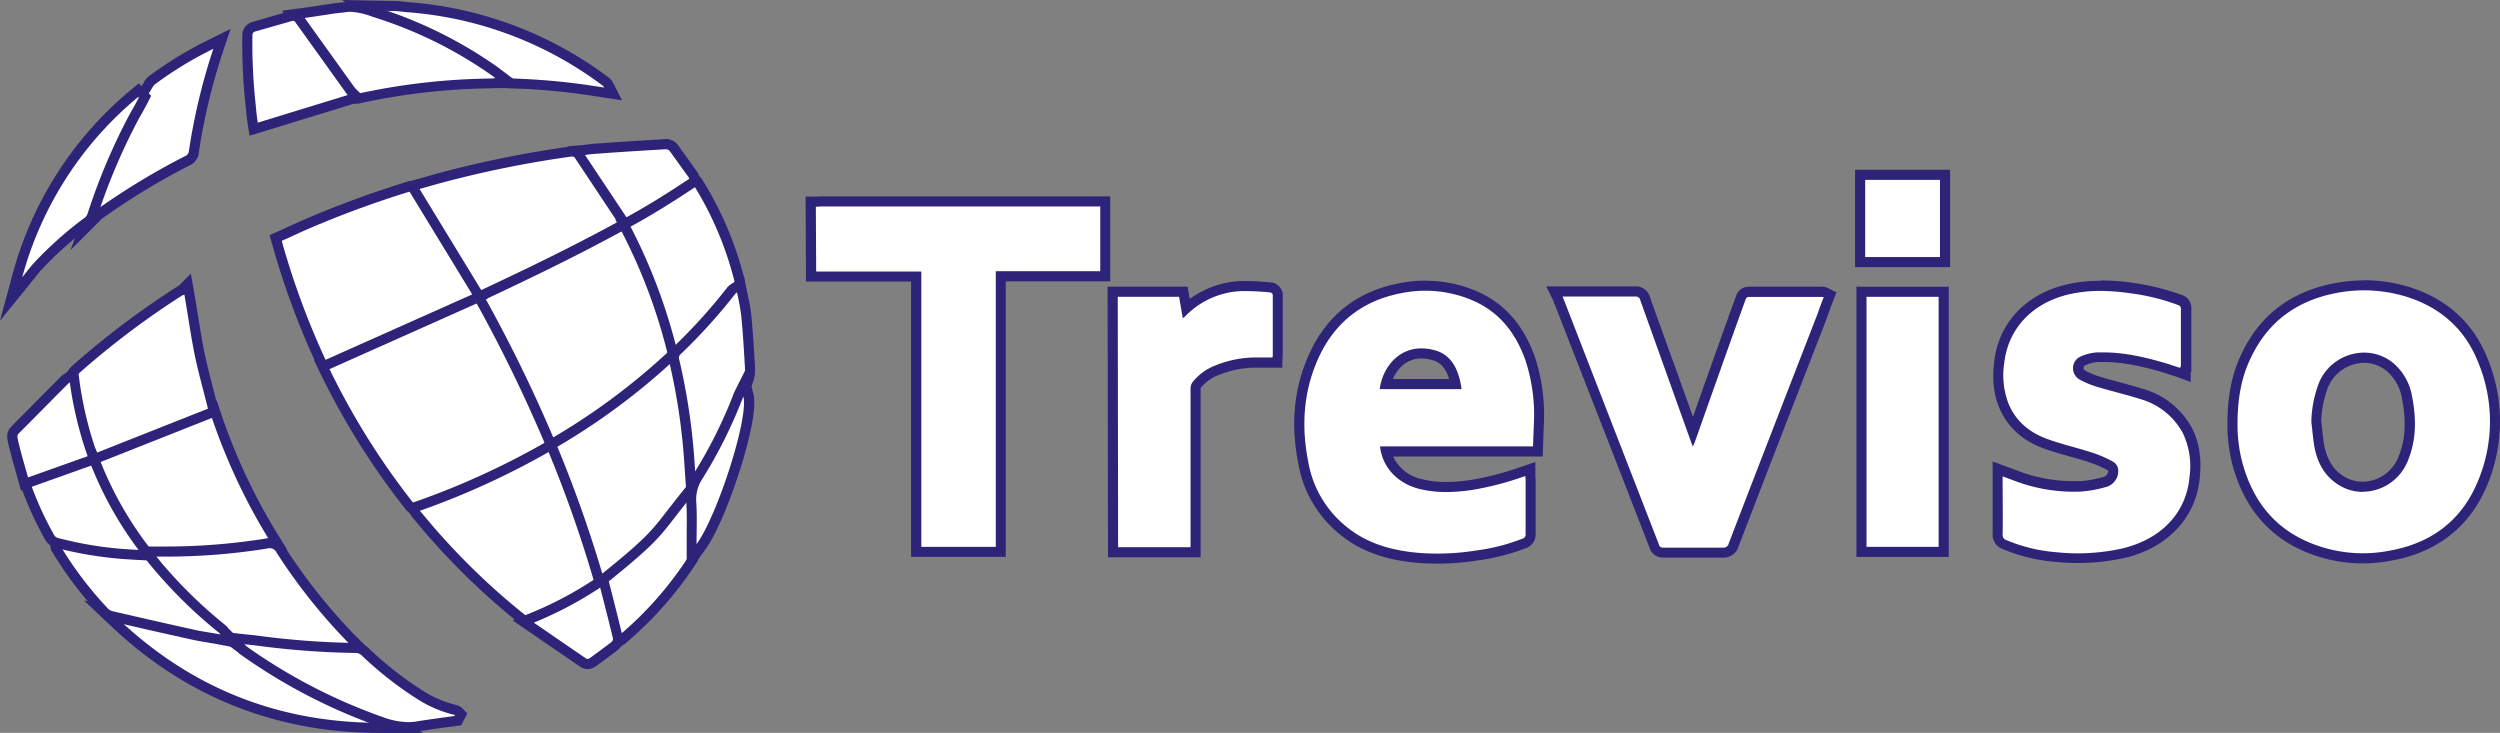<svg xmlns="http://www.w3.org/2000/svg" viewBox="0 0 741.9 217.48"><rect x="0" y="0" width="741.9" height="217.48" fill="#808080" stroke="none"/><defs><style>.cls-1{fill:#fff;}.cls-2{fill:#2d247a;}</style></defs><g id="Layer_2" data-name="Layer 2"><g id="Layer_1-2" data-name="Layer 1"><path class="cls-1" d="M271.91,163.78V82.08h-31.2l-.11-22.2h1.51a4.23,4.23,0,0,0,.48,0,8.12,8.12,0,0,1,.82-.06H328V82H297v81.8Z"/><path class="cls-2" d="M326.51,61.28v19.2h-31v81.8h-22.1V80.58h-31.2l-.1-19.2c.4,0,.9-.1,1.3-.1h83.1m3-3h-86.1a8.64,8.64,0,0,0-1,.07l-.33,0h-3l0,3,.1,19.2v3h31.19v81.7h28.1V83.48h31V58.28Z"/><path class="cls-1" d="M426.52,165.78c-1.84,0-3.73-.07-5.62-.2-9.53-.85-16.62-3.43-22.35-8.14a32.91,32.91,0,0,1-11.82-20.1c-2.1-10.6-1.42-20.16,2.08-29.2,4.85-12.55,13.87-20.17,26.82-22.63a37.59,37.59,0,0,1,7.34-.73,36.62,36.62,0,0,1,14.42,2.92c7.92,3.37,13.36,9.44,16.63,18.58a53.49,53.49,0,0,1,2.69,18.45q-.15,3.61-.3,7.81l-.06,1.44H411.29c1.16,4.71,4.87,8.26,10.2,9.65a31.83,31.83,0,0,0,7.71.89,49.81,49.81,0,0,0,7.48-.62,84.32,84.32,0,0,0,13.93-3.54c.3-.12.62-.21,1-.33l.55-.17,2-.66v2.08a1.87,1.87,0,0,0,0,.35,5.07,5.07,0,0,1,.06.65v16.1a2.76,2.76,0,0,1-2,2.92,59.82,59.82,0,0,1-14.1,3.57A73.25,73.25,0,0,1,426.52,165.78Zm5.42-51.8a11.06,11.06,0,0,0-.27-1.17c-1.17-4.34-3.18-6.63-6.53-7.47a12.82,12.82,0,0,0-3.33-.46c-5.79,0-9.37,4.45-10.58,9.1Z"/><path class="cls-2" d="M423,86.28a35.55,35.55,0,0,1,13.84,2.8c8,3.4,12.9,9.6,15.8,17.7a51.81,51.81,0,0,1,2.6,17.9q-.15,3.6-.3,7.8h-45.4c.7,6.2,5.1,10.9,11.6,12.6a33.46,33.46,0,0,0,8.09.94,51.73,51.73,0,0,0,7.71-.64,86.9,86.9,0,0,0,14.2-3.6c.5-.2.9-.3,1.5-.5,0,.4.1.7.1,1v16.2a1.28,1.28,0,0,1-1,1.4,58.23,58.23,0,0,1-13.8,3.5,71.36,71.36,0,0,1-11.38.9c-1.83,0-3.67-.07-5.52-.2-7.9-.7-15.3-2.7-21.5-7.8a31.54,31.54,0,0,1-11.3-19.2c-1.9-9.6-1.6-19.1,2-28.4,4.6-11.9,13.1-19.3,25.7-21.7a36.5,36.5,0,0,1,7.06-.7m-13.56,29.2h24.3a28.37,28.37,0,0,0-.6-3.1c-1.1-4.1-3.2-7.4-7.6-8.5a14.64,14.64,0,0,0-3.7-.5c-7,0-11.55,5.76-12.4,12.1M423,83.28h0a39.3,39.3,0,0,0-7.65.76c-13.46,2.56-22.86,10.49-27.91,23.56-3.6,9.3-4.31,19.12-2.15,30a34.4,34.4,0,0,0,12.37,21c5.94,4.89,13.29,7.58,23.11,8.45h.06c1.92.14,3.85.21,5.73.21a74.26,74.26,0,0,0,11.8-.93,61.65,61.65,0,0,0,14.36-3.63,4.31,4.31,0,0,0,3-4.41v-16a5.64,5.64,0,0,0-.08-.88.77.77,0,0,1,0-.15v-4.16l-3.95,1.35-.52.16c-.33.1-.67.21-1.08.37a83.66,83.66,0,0,1-13.65,3.45,48.24,48.24,0,0,1-7.21.6,30.79,30.79,0,0,1-7.38-.85,12.3,12.3,0,0,1-8.43-6.69H457.8l.11-2.89c.09-2.79.19-5.39.29-7.78a54.93,54.93,0,0,0-2.74-19v0l0,0C452,96.22,446.3,89.86,438,86.32a38.14,38.14,0,0,0-15-3Zm-9.65,29.2c1.43-3.32,4.29-6.1,8.49-6.1a11.85,11.85,0,0,1,2.93.4c2.66.67,4.25,2.39,5.27,5.7Z"/><path class="cls-1" d="M701.2,165.69a42.4,42.4,0,0,1-14.92-2.7c-11.53-4.28-19.07-13-22.42-25.83a45.17,45.17,0,0,1-1.35-11.28c0-8.29,1.35-14.86,4.26-20.67,5.15-10.71,14-17.35,26.15-19.7a44.16,44.16,0,0,1,21.73,1.14c10.69,3.39,18.14,10.21,22.15,20.28a47.47,47.47,0,0,1-.11,36.54c-4.9,11.83-14,19-27.12,21.39A42.58,42.58,0,0,1,701.2,165.69Zm-13.79-40.58c.09.77.17,1.53.26,2.29.18,1.69.35,3.28.62,4.95.83,4.23,2.57,7.33,5.33,9.44a12.19,12.19,0,0,0,7.57,2.64,13,13,0,0,0,11.84-8c2.31-5.39,2.73-11.28,1.31-18.51a15.28,15.28,0,0,0-4.75-8.79,12,12,0,0,0-8-3,13.15,13.15,0,0,0-11.88,7.76A32.77,32.77,0,0,0,687.41,125.11Z"/><path class="cls-2" d="M701.52,86.16a43.15,43.15,0,0,1,12.69,1.92c10.1,3.2,17.3,9.6,21.2,19.4a45.75,45.75,0,0,1-.1,35.4c-4.8,11.6-13.8,18.3-26,20.5a41,41,0,0,1-22.5-1.8c-11.6-4.3-18.4-12.9-21.5-24.8a44,44,0,0,1-1.3-10.9c0-7.5,1.1-14,4.1-20,5.1-10.6,13.7-16.7,25.1-18.9a42.34,42.34,0,0,1,8.31-.82m-.33,59.77a14.5,14.5,0,0,0,13.22-8.85c2.7-6.3,2.7-12.8,1.4-19.4a16.62,16.62,0,0,0-5.2-9.6,13.58,13.58,0,0,0-9.06-3.44,14.6,14.6,0,0,0-13.24,8.64,34.11,34.11,0,0,0-2.4,11.9c.3,2.5.5,4.9.9,7.4.8,4.1,2.5,7.8,5.9,10.4a13.65,13.65,0,0,0,8.48,3m.33-62.77h0a45.83,45.83,0,0,0-8.9.88C680,86.49,670.78,93.4,665.4,104.58c-3,6-4.39,12.77-4.39,21.3a47.15,47.15,0,0,0,1.39,11.65c3.49,13.37,11.35,22.41,23.36,26.87a43.86,43.86,0,0,0,15.44,2.79,44.33,44.33,0,0,0,8.67-.86c13.42-2.43,23.18-10.14,28.21-22.3a49,49,0,0,0,.1-37.7C734,95.87,726.25,88.75,715.11,85.22a46,46,0,0,0-13.59-2.06Zm-10.46,31.31a11.65,11.65,0,0,1,10.49-6.83,10.51,10.51,0,0,1,7,2.66,13.72,13.72,0,0,1,4.26,7.86v.1c1.37,6.92,1,12.53-1.21,17.64a11.52,11.52,0,0,1-10.46,7,10.72,10.72,0,0,1-6.64-2.31c-2.46-1.89-4-4.68-4.79-8.56-.25-1.61-.42-3.17-.6-4.82-.08-.73-.16-1.46-.25-2.19a31.4,31.4,0,0,1,2.15-10.58Z"/><path class="cls-1" d="M616.62,165.72a62.58,62.58,0,0,1-6.57-.35,48.52,48.52,0,0,1-15.16-3.68,3,3,0,0,1-2.08-3.11c.06-3.49,0-7.09,0-10.58,0-1.8,0-3.61,0-5.42v-3.35l5.52,2.05a47.91,47.91,0,0,0,17.09,3.15c.7,0,1.41,0,2.12-.05a34.35,34.35,0,0,0,6.85-1.24,3.52,3.52,0,0,0,2.59-2.31c.35-1.21.12-2.08-.71-2.54a33.9,33.9,0,0,0-6-2.58c-1.85-.6-3.75-1.14-5.59-1.66-2.42-.68-4.93-1.39-7.36-2.26-6.18-2.17-10.45-6.06-12.68-11.54-1.51-3.68-1.92-7.76-1.3-12.85,1.27-10.86,9-18.93,20.66-21.58a42.93,42.93,0,0,1,9.39-1,72.58,72.58,0,0,1,23.46,4.23,2.59,2.59,0,0,1,1.88,2.51v18l-.2.1v1.56l-2-.68c-.53-.19-1.06-.36-1.6-.53s-1.13-.36-1.69-.57c-5.57-1.69-12.25-3.44-19.1-3.44-.54,0-1.09,0-1.63,0a12.58,12.58,0,0,0-4.36,1.08,2.33,2.33,0,0,0-1.29,1.34,2.07,2.07,0,0,0,0,1.64l0,.12a2.5,2.5,0,0,0,1.09,1.15,27.19,27.19,0,0,0,5.34,2.14c1.66.48,3.35.94,5,1.39,2.43.66,4.93,1.34,7.38,2.11A22.09,22.09,0,0,1,649,127.67c2,3.84,2.76,8.3,2.27,13.65-.87,11.36-8.42,19.69-20.72,22.82A62.19,62.19,0,0,1,616.62,165.72Z"/><path class="cls-2" d="M623.37,86.34A64.4,64.4,0,0,1,632,87a63.6,63.6,0,0,1,14.3,3.5c.5.2.9.4.9,1.1v17.1c-.2.1-.2.3-.2.5-1.1-.4-2.2-.7-3.3-1.1-6.37-1.94-12.91-3.53-19.61-3.53-.56,0-1.13,0-1.69,0a14.1,14.1,0,0,0-4.9,1.2,3.78,3.78,0,0,0-2,5,3.89,3.89,0,0,0,1.7,1.9,28.33,28.33,0,0,0,5.7,2.3c4.1,1.2,8.3,2.2,12.4,3.5a20.76,20.76,0,0,1,12.4,9.9,22.63,22.63,0,0,1,2.1,12.8c-.8,10.5-7.8,18.5-19.6,21.5a60.71,60.71,0,0,1-13.59,1.54,59.71,59.71,0,0,1-6.41-.34,47.2,47.2,0,0,1-14.8-3.6,1.51,1.51,0,0,1-1.1-1.6c.1-5.3,0-10.7,0-16.1v-1.2l3.5,1.3a49.39,49.39,0,0,0,17.61,3.25c.73,0,1.46,0,2.19-.05a36.35,36.35,0,0,0,7.2-1.3,5,5,0,0,0,3.6-3.3c.5-1.7.2-3.4-1.4-4.3a35.16,35.16,0,0,0-6.3-2.7c-4.3-1.4-8.7-2.4-12.9-3.9-5.4-1.9-9.6-5.3-11.8-10.7a23.76,23.76,0,0,1-1.2-12.1c1.1-9.4,7.6-17.6,19.5-20.3a42.25,42.25,0,0,1,9.06-.94m0-3a44.56,44.56,0,0,0-9.71,1c-12.33,2.8-20.48,11.35-21.83,22.88-.65,5.34-.21,9.67,1.4,13.59,2.4,5.9,7,10.07,13.58,12.39,2.46.88,5,1.59,7.44,2.29,1.83.51,3.71,1,5.53,1.64a32.23,32.23,0,0,1,5.78,2.47l.05,0a1.6,1.6,0,0,1-.07.76,2,2,0,0,1-1.42,1.25l-.08,0-.07,0a33.1,33.1,0,0,1-6.55,1.19c-.67,0-1.34,0-2,0a46.38,46.38,0,0,1-16.54-3.05l-3.53-1.31-4-1.5v5.51c0,1.81,0,3.62,0,5.43,0,3.46,0,7,0,10.48a4.49,4.49,0,0,0,3.05,4.61,50.3,50.3,0,0,0,15.57,3.77,65.17,65.17,0,0,0,6.69.35,64,64,0,0,0,14.26-1.61H631c12.77-3.25,20.94-12.29,21.85-24.18.51-5.6-.29-10.33-2.44-14.42a23.84,23.84,0,0,0-14.14-11.36c-2.49-.79-5-1.48-7.46-2.14-1.65-.44-3.36-.9-5-1.39a25,25,0,0,1-5-2c-.3-.19-.41-.32-.42-.37l-.05-.12,0-.11a.63.63,0,0,1,0-.47.89.89,0,0,1,.45-.48,11.18,11.18,0,0,1,3.89-1c.5,0,1,0,1.54,0,6.62,0,13.14,1.7,18.66,3.38.58.21,1.14.39,1.69.56s1,.33,1.53.51l4,1.47v-2.83l.2-.1v-19a4,4,0,0,0-2.79-3.88l0,0h0a73.27,73.27,0,0,0-24-4.33Z"/><path class="cls-1" d="M493.42,164a2.63,2.63,0,0,1-2.56-2l-28.1-72.36a3.53,3.53,0,0,1-.3-.73,2.13,2.13,0,0,0-.09-.27l-1.09-2.17h24.13a2.86,2.86,0,0,1,2.85,2.34q3.81,10.57,7.61,21.22l6.52,18.21,2.23-6.29c3.9-11,7.94-22.41,12-33.58A2.48,2.48,0,0,1,519,86.58h21.7a2.54,2.54,0,0,1,1.17.26l1.24.63-.53,1.28c-.68,1.66-1.28,3.36-1.86,5l-5.82,15c-6.73,17.35-13.7,35.29-20.47,53a3,3,0,0,1-2.93,2.24h-.3c-1.93,0-3.87,0-5.8,0l-5.89,0-5.82,0Z"/><path class="cls-2" d="M485.41,88a1.37,1.37,0,0,1,1.4,1.21c5.1,14.2,10.2,28.5,15.3,42.7a3.29,3.29,0,0,0,.3.6,7.26,7.26,0,0,1,.5-1.2c5-14.1,10-28.3,15.1-42.4.2-.5.4-.8,1-.8h21.7a1.09,1.09,0,0,1,.5.1c-.7,1.7-1.3,3.4-1.9,5.1-8.8,22.7-17.6,45.3-26.3,68a1.55,1.55,0,0,1-1.5,1.21h-.2c-2,0-3.94,0-5.9,0-3.94,0-7.87,0-11.8,0l-.19,0a1.13,1.13,0,0,1-1.11-.92L464.11,89a10.37,10.37,0,0,1-.4-1h21.7m0-3H458.85l2.15,4.3,0,.08a4.65,4.65,0,0,0,.36.92L480,138.05l9.48,24.42a4.11,4.11,0,0,0,4,3l.36,0,5.74,0,5.89,0c2.14,0,4,0,5.73,0h.37a4.56,4.56,0,0,0,4.35-3.26c6.78-17.7,13.74-35.64,20.48-53l5.76-14.86,0-.05,0,0c.6-1.71,1.17-3.33,1.84-5L545,86.75l-2.49-1.25a4,4,0,0,0-1.84-.42H519a3.92,3.92,0,0,0-3.79,2.69l0,0v0c-4.05,11.19-8.09,22.6-12,33.64l-.81,2.27q-2.55-7.11-5.09-14.24Q493.5,99,489.71,88.4a4.35,4.35,0,0,0-4.3-3.43Z"/><path class="cls-1" d="M330.31,163.88l-.11-77.3h21L352,91.5a26.15,26.15,0,0,1,16.54-6.62h0a81.32,81.32,0,0,1,8.58.41h.1l.1,0A2.5,2.5,0,0,1,379.13,87l.08.23v18.34a2.25,2.25,0,0,1-.1.64v1.36h-6.3a30.44,30.44,0,0,0-11.63,2.29,14.25,14.25,0,0,0-6,4.36,1.63,1.63,0,0,0-.36,1v48.7Z"/><path class="cls-2" d="M368.61,86.38a78.72,78.72,0,0,1,8.4.4,1,1,0,0,1,.7.7v18.1c0,.2-.1.3-.1.5h-4.8a32,32,0,0,0-12.2,2.4,15.68,15.68,0,0,0-6.6,4.8,3.16,3.16,0,0,0-.7,1.9v47.2h-21.5l-.1-74.3h18.2l1.1,6.4c.3-.3.5-.4.7-.6a24.48,24.48,0,0,1,16.9-7.5m0-3h-.1a27.8,27.8,0,0,0-15.45,5.34l-.2-1.15-.42-2.49H328.7v3l.1,74.3v3h27.5V115.23a.25.25,0,0,1,0-.07,12.66,12.66,0,0,1,5.33-3.88h.07a28.85,28.85,0,0,1,11.06-2.18h7.8v-2.66a3.87,3.87,0,0,0,.1-.84V87l-.16-.47a4,4,0,0,0-2.82-2.66l-.2-.05-.2,0a81.78,81.78,0,0,0-8.72-.42Z"/><rect class="cls-1" x="552.41" y="86.58" width="24.4" height="77.2"/><path class="cls-2" d="M575.31,88.08v74.2h-21.4V88.08h21.4m3-3h-27.4v80.2h27.4V85.08Z"/><rect class="cls-1" x="552.01" y="51.88" width="25.2" height="25.9"/><path class="cls-2" d="M575.71,53.38v22.9h-22.2V53.38h22.2m3-3h-28.2v28.9h28.2V50.38Z"/><path class="cls-1" d="M174.48,26.77a195,195,0,0,0-23-2h0a5.21,5.21,0,0,1-2.89-1A129.32,129.32,0,0,0,112.29,5.12a4.58,4.58,0,0,1-1.42-.69l-4.25-2.84,10.71.19c.8.06,1.53.13,2.27.21s1.43.15,2.11.2a111.39,111.39,0,0,1,58,22l.08.07.08.07a3.89,3.89,0,0,1,.78,1l1.29,2.59Z"/><path class="cls-2" d="M111.71,3.18l5.6.1c1.4.1,2.9.3,4.3.4a110.16,110.16,0,0,1,57.2,21.7,2.65,2.65,0,0,1,.5.6l-4.6-.7a199.83,199.83,0,0,0-23.2-2,3.77,3.77,0,0,1-2.1-.7,130.42,130.42,0,0,0-36.7-18.9,3.13,3.13,0,0,1-1-.5M101.52,0,110,5.68a6.15,6.15,0,0,0,1.82.88A127.72,127.72,0,0,1,147.63,25l.06,0,.05,0a6.75,6.75,0,0,0,3.72,1.2,196.19,196.19,0,0,1,22.82,2l4.58.7,5.72.87L182,24.64a5.46,5.46,0,0,0-1.06-1.38l-.15-.15-.17-.12A112.84,112.84,0,0,0,121.85.69c-.68,0-1.36-.12-2.08-.19s-1.5-.16-2.25-.21h-.16l-5.6-.1L101.52,0Z"/><path class="cls-1" d="M123.68,151.32a2.66,2.66,0,0,1-2.2-1.17,218.28,218.28,0,0,1-25.32-40.62,4.4,4.4,0,0,1-.18-.42l-.7-1.41L96.7,107l45.85-20.35.67,1.19a434.73,434.73,0,0,1,21.17,43.35l.49,1.18-1.08.67a26.82,26.82,0,0,1-2.42,1.37,237.13,237.13,0,0,1-36.56,16.64A2.61,2.61,0,0,1,123.68,151.32Z"/><path class="cls-2" d="M141.91,88.58a431.07,431.07,0,0,1,21.1,43.2c-.8.5-1.5.9-2.3,1.3a235.06,235.06,0,0,1-36.5,16.6,1,1,0,0,1-.53.14,1.14,1.14,0,0,1-1-.54,216.7,216.7,0,0,1-25.2-40.4c-.1-.2-.1-.3-.2-.5l44.6-19.8m1.28-3.85-2.5,1.11-44.6,19.8-2.87,1.27,1.36,2.72a4.31,4.31,0,0,0,.24.59A219.86,219.86,0,0,0,120.27,151a4.16,4.16,0,0,0,3.41,1.78,4,4,0,0,0,1.72-.38,239.37,239.37,0,0,0,36.72-16.71c.82-.41,1.59-.85,2.48-1.4l2.16-1.36-1-2.35a436.63,436.63,0,0,0-21.24-43.5l-1.34-2.39Z"/><path class="cls-1" d="M163.22,131.36A439.67,439.67,0,0,0,142.3,88.51l-.77-1.37L185.3,65.36l.76.76a3.2,3.2,0,0,1,.59.89,166.94,166.94,0,0,1,14,36.91,2.6,2.6,0,0,1-.89,2.73l-.1.09a204.38,204.38,0,0,1-29.86,22.71c-.79.48-1.53.91-2.26,1.34s-1.43.83-2.17,1.28l-1.48.89Z"/><path class="cls-2" d="M185,67.18a2.19,2.19,0,0,1,.3.5,165.31,165.31,0,0,1,13.9,36.6c.2.7-.2,1-.6,1.4a202.52,202.52,0,0,1-29.6,22.5c-1.5.9-2.9,1.7-4.4,2.6a437.79,437.79,0,0,0-21-43L185,67.18m.59-3.64-1.93,1-41.4,20.6-2.81,1.4L141,89.24A439.07,439.07,0,0,1,161.84,132l1.35,3.18,3-1.78,2.17-1.28c.74-.43,1.47-.86,2.23-1.32h0l0,0a205.81,205.81,0,0,0,30-22.83l.05,0,0,0,.08-.08a4.11,4.11,0,0,0,1.3-4.21A169.16,169.16,0,0,0,188,66.31a4.69,4.69,0,0,0-.85-1.25l-1.53-1.52Z"/><path class="cls-1" d="M95.25,107.41A235.11,235.11,0,0,1,82.16,71.89l-.35-1.26L83,70.11c1.25-.55,2.49-1.12,3.73-1.69s2.52-1.16,3.77-1.71a303,303,0,0,1,30.56-11.26l.07,0a3.27,3.27,0,0,1,1.09-.23,2.4,2.4,0,0,1,2.06,1.29c5.85,9.72,11.79,19.49,17.54,28.93l.09.15a2.53,2.53,0,0,1,.52.94l.43,1.29-47,21Z"/><path class="cls-2" d="M122.22,56.7c.26,0,.51.14.79.58,5.9,9.8,11.8,19.5,17.7,29.2a1.07,1.07,0,0,1,.3.5l-44.4,19.8a233.33,233.33,0,0,1-13-35.3c2.5-1.1,5-2.3,7.5-3.4a299.13,299.13,0,0,1,30.4-11.2,2.39,2.39,0,0,1,.71-.18m0-3a4.64,4.64,0,0,0-1.57.31l-.07,0a303.67,303.67,0,0,0-30.67,11.3c-1.28.57-2.57,1.16-3.81,1.73s-2.47,1.14-3.7,1.68L80,69.79l.71,2.5a236.38,236.38,0,0,0,13.17,35.76l1.24,2.68,2.7-1.21,44.4-19.8,2.48-1.11L143.85,86a4.12,4.12,0,0,0-.72-1.34c-5.76-9.46-11.7-19.24-17.55-29a3.9,3.9,0,0,0-3.36-2Z"/><path class="cls-1" d="M157.29,184.86a2.72,2.72,0,0,1-1.87-.75,208.2,208.2,0,0,1-31.33-30.82,5.5,5.5,0,0,1-.73-.87l-1.07-1.61,1.82-.64a235.26,235.26,0,0,0,39-17.89l1.38-.79.71,1.42.13.26a4.74,4.74,0,0,1,.45,1,373.81,373.81,0,0,1,12.9,36.89,3,3,0,0,1-1.19,3.54,103.27,103.27,0,0,1-18.89,9.91A2.65,2.65,0,0,1,157.29,184.86Z"/><path class="cls-2" d="M163.81,133.58a5.36,5.36,0,0,1,.5,1.1,375,375,0,0,1,12.9,36.9,1.44,1.44,0,0,1-.6,1.8,100.91,100.91,0,0,1-18.7,9.8,1.2,1.2,0,0,1-.62.18,1.24,1.24,0,0,1-.88-.38,205.86,205.86,0,0,1-31.2-30.7,4.35,4.35,0,0,1-.6-.7,235.42,235.42,0,0,0,39.2-18m1.26-4.19L162.31,131a232.24,232.24,0,0,1-38.7,17.77L120,150l2.14,3.21a7.18,7.18,0,0,0,.87,1.05,209.62,209.62,0,0,0,31.47,31,4.19,4.19,0,0,0,4.72.65,105.47,105.47,0,0,0,19.09-10,4.44,4.44,0,0,0,1.79-5.27,373.19,373.19,0,0,0-12.9-36.91,7,7,0,0,0-.54-1.25l-.12-.22-1.42-2.85Z"/><path class="cls-1" d="M177.67,171.91A375.78,375.78,0,0,0,164,133.16l-.5-1.21,1.13-.66a196.69,196.69,0,0,0,34-25.21l.65-.6,2,.66.16.89c.33,2,.7,3.9,1.07,5.87.63,3.34,1.29,6.8,1.73,10.19.81,6.75,1.32,13.68,1.81,20.38v.11a5.52,5.52,0,0,1-.41,2.06l-.06.14-.08.13A104.68,104.68,0,0,1,180.87,172c-.18.15-.35.26-.48.35a1.55,1.55,0,0,0-.22.15l-1.79,1.78Z"/><path class="cls-2" d="M199.71,107.18l.3.1c.9,5.3,2.1,10.7,2.8,16,.8,6.7,1.3,13.5,1.8,20.3a4,4,0,0,1-.3,1.5,103.2,103.2,0,0,1-24.4,25.8c-.2.2-.5.3-.8.6a381.67,381.67,0,0,0-13.7-38.9,197.71,197.71,0,0,0,34.3-25.4m-.74-3.4-1.3,1.2a194.68,194.68,0,0,1-33.78,25l-2.26,1.33,1,2.42a375.89,375.89,0,0,1,13.59,38.59l1.43,4.84,3.5-3.5,0,0a4.72,4.72,0,0,0,.62-.44,106,106,0,0,0,25-26.46l.18-.26.11-.29a7.11,7.11,0,0,0,.52-2.62v-.22c-.5-6.72-1-13.67-1.81-20.43-.46-3.47-1.12-7-1.76-10.31-.36-1.92-.74-3.91-1.07-5.84l-.3-1.77-1.7-.57-.3-.1-1.69-.56Z"/><path class="cls-1" d="M122.19,55.16l1.92-.52,2.76-.78c1.34-.39,2.7-.77,4.06-1.13a319.14,319.14,0,0,1,37.49-7.62,5.44,5.44,0,0,1,1.19-.14,5.16,5.16,0,0,1,4.33,2.36,152.83,152.83,0,0,1,11,16.71c.12.22.19.38.34.61l.91,1.36-1.43.79c-14.72,8.07-29.8,15.27-41.29,20.64l-1.21.57Z"/><path class="cls-2" d="M169.61,46.47a3.64,3.64,0,0,1,3.1,1.71,153.09,153.09,0,0,1,10.9,16.6,5.74,5.74,0,0,0,.4.7c-13.5,7.4-27.3,14.1-41.2,20.6l-18.3-30c2.2-.6,4.5-1.3,6.8-1.9a317.67,317.67,0,0,1,37.4-7.6,4,4,0,0,1,.9-.11m0-3h0a6.53,6.53,0,0,0-1.46.16,323.85,323.85,0,0,0-37.62,7.65c-1.36.36-2.73.75-4,1.13l-2.76.78-3.85,1.05,2.08,3.4,18.3,30,1.39,2.3,2.44-1.14c11.51-5.38,26.61-12.6,41.37-20.69l2.87-1.57-1.82-2.72a3.41,3.41,0,0,1-.21-.38l0-.07,0-.07a155,155,0,0,0-11-16.83,6.67,6.67,0,0,0-5.56-3Z"/><path class="cls-1" d="M48.36,164.92c-1.26,0-2.51,0-3.77,0a1.67,1.67,0,0,1-.31,0,2.93,2.93,0,0,1-2.37-1.22A107.81,107.81,0,0,1,27.5,137.86a3.56,3.56,0,0,1-.52-1l-.44-1.35L63.43,120.9l.5,1.51a176.32,176.32,0,0,0,17.65,37.68L82.75,162l-2.18.39c-1.66.29-3.15.5-4.88.71A203,203,0,0,1,48.36,164.92Z"/><path class="cls-2" d="M62.51,122.88a177.91,177.91,0,0,0,17.8,38c-1.7.3-3.2.5-4.8.7a201.11,201.11,0,0,1-27.14,1.84c-1.29,0-2.58,0-3.86,0a.93.93,0,0,1-.23,0,1.46,1.46,0,0,1-1.17-.62,106.15,106.15,0,0,1-14.3-25.7,1.61,1.61,0,0,1-.4-.7l34.1-13.5m1.85-4-3,1.17-34.1,13.5-2.64,1,.9,2.69a5.11,5.11,0,0,0,.61,1.26,109.49,109.49,0,0,0,14.53,26,4.44,4.44,0,0,0,3.58,1.82h.37c1.24,0,2.49,0,3.72,0a204.75,204.75,0,0,0,27.54-1.87c1.78-.22,3.24-.42,4.92-.71l4.37-.77-2.35-3.77a175,175,0,0,1-17.49-37.36l-1-3Z"/><path class="cls-1" d="M26.17,135.21c-.24-.81-.5-1.62-.75-2.41-.68-2.18-1.33-4.24-1.78-6.41-.75-3.31-1.35-6.67-1.92-9.93l-.57-3.22a3.26,3.26,0,0,1,.9-3.22A247.13,247.13,0,0,1,53.4,86.32l.37-.24h.12l1.78-1.71.51,2.75c.4,2.26.76,4.53,1.13,6.79.54,3.4,1.11,6.92,1.77,10.28.73,3.74,1.68,7.38,2.68,11.22.47,1.83,1,3.66,1.4,5.51l.32,1.27L26.64,136.78Z"/><path class="cls-2" d="M54.71,87.38c1,5.7,1.8,11.5,2.9,17.1s2.7,11.1,4.1,16.8l-34.1,13.5c-.9-3-1.9-5.8-2.5-8.7-1-4.4-1.7-8.8-2.5-13.2a1.79,1.79,0,0,1,.5-1.8,246.22,246.22,0,0,1,31.1-23.5.59.59,0,0,0,.5-.2m1.95-6.2L53.14,84.7l-.54.35a248.84,248.84,0,0,0-31.48,23.79l-.07.06L21,109a4.76,4.76,0,0,0-1.31,4.61c.19,1.05.38,2.09.56,3.13.58,3.27,1.17,6.66,1.94,10A67.33,67.33,0,0,0,24,133.25c.25.79.5,1.58.74,2.39l.94,3.13,3-1.2,34.1-13.5,2.43-1-.62-2.54c-.46-1.87-.94-3.73-1.41-5.53-1-3.82-1.93-7.44-2.66-11.14-.66-3.34-1.22-6.84-1.76-10.22-.36-2.24-.73-4.55-1.13-6.82l-1-5.68Z"/><path class="cls-1" d="M99.91,193.33c-.76,0-1.52,0-2.27-.05A231.68,231.68,0,0,1,70,190.46a5.4,5.4,0,0,1-2.71-1.23,135.15,135.15,0,0,1-22.56-21.65,4.88,4.88,0,0,1-.5-.63,3.65,3.65,0,0,0-.24-.31,1.92,1.92,0,0,1-.54-1.46v-1.5h2.5l3.38,0a187.89,187.89,0,0,0,29.89-2.39,3.2,3.2,0,0,1,.92-.13,3.55,3.55,0,0,1,3.22,2,168,168,0,0,0,21.1,26.51,6.43,6.43,0,0,1,.83.82l.22.23,2.56,2.56h-3.62l-2.27,0Z"/><path class="cls-2" d="M80.1,162.69A2.1,2.1,0,0,1,82,163.88a168.58,168.58,0,0,0,21.4,26.9,9.32,9.32,0,0,1,1,1c-1.54,0-3,.05-4.5.05-.74,0-1.47,0-2.2-.05a230.81,230.81,0,0,1-27.5-2.8,4,4,0,0,1-2-.9,134.14,134.14,0,0,1-22.4-21.5c-.3-.3-.5-.7-.8-1-.1-.1-.1-.2-.1-.4h1l3.38,0a188.45,188.45,0,0,0,30.22-2.43,2,2,0,0,1,.59-.09m0-3h0a5,5,0,0,0-1.22.16,186.45,186.45,0,0,1-29.59,2.36l-3.33,0H41.91v3a3.44,3.44,0,0,0,.94,2.49l.12.16a6.7,6.7,0,0,0,.59.75,137.94,137.94,0,0,0,22.79,21.86,7.08,7.08,0,0,0,3.4,1.51,235.88,235.88,0,0,0,27.83,2.83c.7,0,1.45.05,2.33.05l2.25,0,2.25,0h7.24l-5.12-5.12a1.29,1.29,0,0,1-.16-.17,9,9,0,0,0-.93-.92,166.56,166.56,0,0,1-20.81-26.16,5.08,5.08,0,0,0-4.53-2.72Z"/><path class="cls-1" d="M199.35,103.84A164.62,164.62,0,0,0,185.28,67l-.65-1.24,21.2-13,.83.83a3.09,3.09,0,0,1,.7,1,101.11,101.11,0,0,1,12,28.4,3.19,3.19,0,0,1-.45,2.67A154.59,154.59,0,0,1,202.39,104a2.26,2.26,0,0,1-.91.79l-1.68.84Z"/><path class="cls-2" d="M205.61,54.58a1.54,1.54,0,0,1,.4.6,99.5,99.5,0,0,1,11.9,28.1,1.7,1.7,0,0,1-.2,1.4,151.59,151.59,0,0,1-16.5,18.4.78.78,0,0,1-.4.4,166,166,0,0,0-14.2-37.2l19-11.7m.44-3.79L204,52l-19,11.7-2.38,1.47,1.3,2.48a163.26,163.26,0,0,1,14,36.52l.9,3.64,3.35-1.67a3.77,3.77,0,0,0,1.39-1.17A155.56,155.56,0,0,0,220.1,86.49a4.6,4.6,0,0,0,.75-3.8l0-.07v-.07a102.09,102.09,0,0,0-12.14-28.74,4.49,4.49,0,0,0-1-1.35l-1.68-1.67Z"/><path class="cls-1" d="M105.79,29.36a2.71,2.71,0,0,1-2.18-1.08c-2.58-3.59-5.14-7.13-7.71-10.67L88.29,7.06,88,6.67V6.51L86.37,4.33,88.91,4c2.14-.28,4.22-.59,6.27-.9,1.58-.24,3.15-.48,4.72-.69a10.78,10.78,0,0,1,1.1-.11l.9-.09A10.24,10.24,0,0,1,104,2a20.8,20.8,0,0,1,6.49,1.36l.61.19A127.51,127.51,0,0,1,147,21.26a4.48,4.48,0,0,1,.55.42c.11.09.23.19.39.3l3.6,2.7H147a4.31,4.31,0,0,0-.56.05,5.42,5.42,0,0,1-.64.05,194,194,0,0,0-39.19,4.45A2.57,2.57,0,0,1,105.79,29.36Z"/><path class="cls-2" d="M104,3.5A21.91,21.91,0,0,1,110.61,5a126.34,126.34,0,0,1,35.5,17.5c.3.2.5.4.9.7-.5,0-.9.1-1.2.1a194.61,194.61,0,0,0-39.6,4.5,1,1,0,0,1-.42.08,1.23,1.23,0,0,1-1-.48c-5.1-7.1-10.2-14.1-15.3-21.2,0-.2-.1-.3-.4-.7,3.8-.5,7.4-1.1,11-1.6.7-.1,1.3-.1,2-.2A9.93,9.93,0,0,1,104,3.5m0-3a12.34,12.34,0,0,0-2.36.22c-.25,0-.49.05-.73.07s-.75.06-1.2.12c-1.56.22-3.14.46-4.73.7-2,.3-4.11.62-6.23.9l-5.09.67L86.51,7v.13l.56.78c2.55,3.56,5.1,7.08,7.66,10.61l7.64,10.59,0,0,0,0a4.24,4.24,0,0,0,3.38,1.68,4.14,4.14,0,0,0,1.22-.18,193.19,193.19,0,0,1,38.82-4.4h0a6,6,0,0,0,.8-.06,3.53,3.53,0,0,1,.38,0h9l-7.2-5.4-.34-.26c-.18-.15-.39-.32-.66-.51a129.09,129.09,0,0,0-36.32-17.9l-.56-.18A22.21,22.21,0,0,0,104,.5Z"/><path class="cls-1" d="M112.67,216c-30.24,0-56.68-10.5-78.59-31.21L30,180.93l5.44,1.29,3.49.84c3,.74,6.18,1.51,9.27,2.15s6.48,1.27,9.73,1.9,6.51,1.25,9.76,1.9a4.7,4.7,0,0,1,2.24,1,163.68,163.68,0,0,0,42.45,22.75h0a2.66,2.66,0,0,1,1.31.37l5.33,2.8-6,.06Z"/><path class="cls-2" d="M35.11,183.68c4.2,1,8.5,2.1,12.8,3,6.5,1.3,13,2.5,19.5,3.8a3.29,3.29,0,0,1,1.6.7,165,165,0,0,0,43.2,23.1.82.82,0,0,1,.22,0,1.47,1.47,0,0,1,.68.22h-.44c-29.92,0-55.77-10.2-77.56-30.8m-10.2-5.51,8.14,7.69c22.19,21,49,31.62,79.62,31.62h.45l12.6,0-11.27-5.64a4.23,4.23,0,0,0-1.78-.54A161.92,161.92,0,0,1,70.83,188.8,6.32,6.32,0,0,0,68,187.53c-3.24-.65-6.54-1.28-9.73-1.89s-6.49-1.25-9.72-1.9c-3-.64-6.18-1.4-9.2-2.13l-3.5-.85-10.89-2.59Z"/><path class="cls-1" d="M27.1,61.76c.21-.57.38-1.15.53-1.72l.13-.47A190.35,190.35,0,0,1,43.92,25.21,7.3,7.3,0,0,1,44.85,24l.07-.07.08-.07A109.91,109.91,0,0,1,62.1,13.41a2.23,2.23,0,0,1,.48-.25l3.24-1.63L64.73,15a180.41,180.41,0,0,0-6,22.81c-.43,2.17-.79,4.43-1.14,6.61l-.16,1,0,.07a3.56,3.56,0,0,1-1,1.69l-.17.17-.21.11A207.69,207.69,0,0,0,29.83,63.27a1.65,1.65,0,0,1-.45.26l-4.71,4.71Z"/><path class="cls-2" d="M63.31,14.48a180.7,180.7,0,0,0-6,23c-.5,2.5-.9,5.1-1.3,7.6a2.07,2.07,0,0,1-.6,1,209.55,209.55,0,0,0-26.5,16c-.1.1-.3.1-.4.2.3-.8.5-1.6.7-2.3a188.22,188.22,0,0,1,16-34,5.5,5.5,0,0,1,.7-.9,108.89,108.89,0,0,1,17-10.4c.1-.1.2-.1.4-.2m5.13-5.92L62,11.77a3.8,3.8,0,0,0-.67.34A110.83,110.83,0,0,0,44.1,22.69l-.17.12-.14.15a8.4,8.4,0,0,0-1.08,1.36l0,.06,0,.06A190.88,190.88,0,0,0,26.38,59l0,.09,0,.09-.14.49a16.08,16.08,0,0,1-.48,1.58l-4.86,13,9.42-9.42a2.92,2.92,0,0,0,.47-.31,207.72,207.72,0,0,1,26-15.71l.42-.21.34-.34a5.09,5.09,0,0,0,1.39-2.39l0-.13,0-.12.14-.91c.35-2.18.71-4.44,1.14-6.58a179.41,179.41,0,0,1,5.9-22.64l2.29-6.87Z"/><path class="cls-1" d="M205.21,143.84l-.13.06-.17-2.22-.3-4.5a186.29,186.29,0,0,0-4.56-30.35,2.81,2.81,0,0,1,.56-2.45l.07-.1.09-.09A163.09,163.09,0,0,0,217,86.26l.06-.07.07-.07a4.5,4.5,0,0,1,.72-.59l1.87-1.24.44,2.2c.11.57.23,1.14.35,1.71a46.16,46.16,0,0,1,1,5.76c.49,5.06.79,10.27,1.08,15.3l0,.44a8.57,8.57,0,0,1-.49,3.11,154.26,154.26,0,0,1-13.21,28.24c-.35.57-.69,1-1,1.43l-2.7,3.6Z"/><path class="cls-2" d="M218.71,86.78a66,66,0,0,1,1.3,7.3c.5,5.2.8,10.5,1.1,15.7a7.27,7.27,0,0,1-.4,2.5,151.91,151.91,0,0,1-13.1,28,14.63,14.63,0,0,1-.9,1.3c0-.05,0-.07-.08-.07a.53.53,0,0,0-.22.07l-.3-4.5a186.88,186.88,0,0,0-4.6-30.6,1.38,1.38,0,0,1,.3-1.2,165.37,165.37,0,0,0,16.4-18.1,2.74,2.74,0,0,1,.5-.4m2.06-5L217,84.29a5.1,5.1,0,0,0-.95.77l-.13.13-.12.15a164,164,0,0,1-16.1,17.77l-.18.17-.15.2a4.35,4.35,0,0,0-.81,3.73,184.33,184.33,0,0,1,4.51,30.08l.3,4.49.3,4.4v4.4l5.4-7.2a18.3,18.3,0,0,0,1.07-1.55,155.5,155.5,0,0,0,13.35-28.53,10.23,10.23,0,0,0,.58-3.52v-.17l0-.43c-.29-5.05-.59-10.27-1.09-15.38a46.12,46.12,0,0,0-1-5.91c-.12-.56-.24-1.13-.35-1.7l-.88-4.39Z"/><path class="cls-1" d="M75,36.61c-.19-1.25-.4-2.73-.51-4.33a171.32,171.32,0,0,1-1.1-21.62,2.63,2.63,0,0,1,2.13-2.83l10.4-3a2.63,2.63,0,0,1,1-.17A2.29,2.29,0,0,1,89,5.92L104.15,27,106,28.88,75.29,38.33Z"/><path class="cls-2" d="M86.9,6.19a.82.82,0,0,1,.81.49L103,28l.2.2-26.7,8.2c-.2-1.3-.4-2.7-.5-4.2a172,172,0,0,1-1.1-21.5c0-.8.2-1.2,1-1.4l10.5-3a1.37,1.37,0,0,1,.49-.09m0-3a4.28,4.28,0,0,0-1.42.24l-10.36,3a4.14,4.14,0,0,0-3.21,4.29A172.77,172.77,0,0,0,73,32.45c.11,1.64.33,3.12.52,4.39l.53,3.43,3.32-1,26.7-8.2,4.76-1.46-3.52-3.53,0,0-15-20.91A3.86,3.86,0,0,0,86.9,3.19Z"/><path class="cls-1" d="M121.11,215.8a23.38,23.38,0,0,1-7.79-1.5,165.43,165.43,0,0,1-41-21.25,2.86,2.86,0,0,1-.53-.43c-.06-.06-.14-.14-.26-.24l-4.31-3.23,7.36.74,1.72.2a243.83,243.83,0,0,0,29.64,2.19h.14l.14,0a4.18,4.18,0,0,1,2.17,1.11,104.82,104.82,0,0,0,16.64,13,33.75,33.75,0,0,0,9.87,4.19,2.36,2.36,0,0,1,1.19.62l.76.76-.93,1.88-2,.27c-3.3.44-6.7.9-10,1.43A16.84,16.84,0,0,1,121.11,215.8Z"/><path class="cls-2" d="M72.41,191.18l2,.2,1.7.2a247.4,247.4,0,0,0,29.8,2.2,2.67,2.67,0,0,1,1.4.7,106.85,106.85,0,0,0,16.9,13.2,35.42,35.42,0,0,0,10.4,4.4.76.76,0,0,1,.4.2l-.1.2c-3.7.5-7.5,1-11.2,1.6a15.59,15.59,0,0,1-2.61.22,22.37,22.37,0,0,1-7.29-1.42,164,164,0,0,1-40.7-21.1c-.2-.1-.3-.3-.7-.6M62,187.13l8.61,6.45.1.1a4.27,4.27,0,0,0,.77.62,166.57,166.57,0,0,0,41.33,21.41,25,25,0,0,0,8.29,1.59,18.92,18.92,0,0,0,3.11-.26c3.24-.53,6.64-1,9.92-1.43l1.18-.15,1.57-.22.71-1.42.1-.2,1-1.93-1.53-1.53a3.83,3.83,0,0,0-2-1,32.23,32.23,0,0,1-9.37-4,104.65,104.65,0,0,1-16.4-12.8,5.62,5.62,0,0,0-2.9-1.5l-.28-.05h-.28a242.21,242.21,0,0,1-29.44-2.17l-1.74-.21h-.05l-2-.2L62,187.13Z"/><path class="cls-1" d="M65.12,189.75c-1.12-.21-2.2-.39-3.25-.56-1.41-.23-2.75-.45-4.08-.74-8.91-2-17.89-4-24.72-5.61a4.8,4.8,0,0,1-1.76-.86l-.11-.07-.08-.1a110.44,110.44,0,0,1-14.2-18.55,2.49,2.49,0,0,1-.51-1.38v-1.79l1.77.32c1.14.2,2.28.44,3.41.67,2.16.44,4.2.86,6.3,1.11,2.77.37,5.64.62,8.42.87,1.82.17,3.66.33,5.49.52a3.3,3.3,0,0,1,2.27,1l.06.06,0,.07a139.29,139.29,0,0,0,21.87,22l.06,0,0,.06a2.69,2.69,0,0,1,.34.43h0l0,0L70,190.68Z"/><path class="cls-2" d="M17.91,161.88c3.3.6,6.5,1.4,9.8,1.8,4.6.6,9.3.9,14,1.4a1.76,1.76,0,0,1,1.3.6,140.6,140.6,0,0,0,22.1,22.2c.1.1.2.3.3.4-2.6-.5-5-.8-7.3-1.3-8.2-1.8-16.5-3.7-24.7-5.6a3.38,3.38,0,0,1-1.2-.6,108.2,108.2,0,0,1-14-18.3,1.55,1.55,0,0,1-.3-.6m-3-3.59v3.59a4,4,0,0,0,.76,2.21A111.93,111.93,0,0,0,30,182.84l.17.19.21.15a6.23,6.23,0,0,0,2.27,1.11h0c6.8,1.58,15.76,3.64,24.73,5.61,1.38.3,2.74.52,4.17.76,1,.17,2.12.35,3.21.56l9.6,1.85-6.75-6.76a3.94,3.94,0,0,0-.46-.56l-.12-.11-.12-.1a138.43,138.43,0,0,1-21.63-21.73l-.11-.14-.12-.12a4.7,4.7,0,0,0-3.23-1.47c-1.83-.2-3.67-.36-5.46-.52-2.89-.26-5.61-.51-8.35-.86-2.07-.25-4.07-.67-6.2-1.1-1.12-.23-2.28-.47-3.45-.68l-3.53-.64Z"/><path class="cls-1" d="M41,164.68c-1.8-.1-3.31-.2-4.81-.3a112.11,112.11,0,0,1-19.11-3.23,3.52,3.52,0,0,1-2.53-2,100.64,100.64,0,0,1-7-15.36l-.5-1.41,20.39-7.31.53,1.38a106.1,106.1,0,0,0,14.3,25.83l1.93,2.58Z"/><path class="cls-2" d="M26.61,137a108.12,108.12,0,0,0,14.5,26.2c-1.8-.1-3.3-.2-4.8-.3a109.77,109.77,0,0,1-18.9-3.2,2,2,0,0,1-1.5-1.2A99.5,99.5,0,0,1,9,143.28l17.6-6.3m1.75-3.81-2.76,1L8,140.46l-2.83,1,1,2.82a103.62,103.62,0,0,0,7.08,15.61,5,5,0,0,0,3.52,2.72,113.36,113.36,0,0,0,19.29,3.25c1.55.11,3.06.21,4.87.31l6.43.35-3.86-5.15a104.86,104.86,0,0,1-14.1-25.47l-1.05-2.74Z"/><path class="cls-1" d="M182.14,189c-1.27-5-2.59-10.17-4-15.24l-.26-.95.77-.62c13.93-11.21,15.61-13.38,20.58-19.81,1.19-1.54,2.54-3.29,4.29-5.46l2.67-3.31v4.15a2.15,2.15,0,0,1,.1.6c-.05,2.73-.13,5.45-.2,8.17s-.15,5.46-.2,8.16a3.16,3.16,0,0,1-.66,1.81,107.39,107.39,0,0,1-19.92,22.67,6.2,6.2,0,0,1-.89.74l-1.76,1.18Z"/><path class="cls-2" d="M204.71,147.88a4.33,4.33,0,0,0,.1.5c-.1,5.4-.3,10.9-.4,16.3a1.78,1.78,0,0,1-.4,1,105.28,105.28,0,0,1-19.7,22.4,4.35,4.35,0,0,1-.7.6c-1.3-5.1-2.6-10.2-4-15.3,17.4-14,16-14.2,25.1-25.5m3-8.51L202.37,146c-1.76,2.18-3.11,3.94-4.31,5.48-4.89,6.33-6.53,8.46-20.33,19.56l-1.54,1.24.52,1.9c1.4,5.07,2.71,10.24,4,15.24l1.05,4.11,3.52-2.35a7,7,0,0,0,1.07-.89,108.84,108.84,0,0,0,20.18-23,4.72,4.72,0,0,0,.89-2.61c.05-2.68.12-5.44.2-8.11s.15-5.46.2-8.17v-.06a3.33,3.33,0,0,0-.1-.8v-8.21Z"/><path class="cls-1" d="M5.16,81.89A106,106,0,0,1,40.05,27.63l1.05-.87,1.95,1.95-.52,1c-.79,1.49-1.61,3-2.54,4.56A181.88,181.88,0,0,0,27.44,63.84,4.11,4.11,0,0,1,25.75,66,111.46,111.46,0,0,0,11.4,78.81c-.86.92-1.64,1.92-2.47,3L7.77,83.23,3.3,88.72Z"/><path class="cls-2" d="M41,28.78l.2.2c-.8,1.5-1.6,3-2.5,4.5A182.59,182.59,0,0,0,26,63.38a2.59,2.59,0,0,1-1.1,1.4,112.18,112.18,0,0,0-14.6,13c-1.3,1.4-2.4,2.9-3.7,4.5A105,105,0,0,1,41,28.78m.19-4.05-2.1,1.74a107.45,107.45,0,0,0-35.39,55L0,95.17l8.94-11c.4-.49.78-1,1.16-1.45.81-1,1.58-2,2.41-2.9a109.78,109.78,0,0,1,14.1-12.56,5.58,5.58,0,0,0,2.24-2.93A179.87,179.87,0,0,1,41.32,35c.92-1.54,1.74-3.08,2.53-4.57l1-2-1.57-1.57-.2-.2L41.2,24.73Z"/><path class="cls-1" d="M171,44.72l2.51-.23c.36,0,.75-.09,1.15-.15a19.94,19.94,0,0,1,2.73-.26c6.59-.5,13.39-.9,20-1.3h0a3.21,3.21,0,0,1,2.43.94l.08.08.07.1c1,1.29,1.89,2.62,2.84,3.94s1.88,2.62,2.82,3.91a2,2,0,0,1,.43,1.33v.81l-.67.44c-7,4.69-13,8.33-18.71,11.47l-1.21.66Z"/><path class="cls-2" d="M197.41,44.28a1.66,1.66,0,0,1,1.3.5c1.9,2.6,3.8,5.3,5.7,7.9a.6.6,0,0,1,.1.4c-6,4-12.2,7.9-18.6,11.4L173.61,46a37.1,37.1,0,0,1,3.8-.4c6.6-.5,13.3-.9,20-1.3m0-3h-.18c-6.57.39-13.35.79-19.94,1.29a20.36,20.36,0,0,0-2.88.28c-.4,0-.77.11-1.07.13l-5,.46,2.79,4.19,12.3,18.5,1.52,2.29,2.42-1.32c5.77-3.15,11.75-6.82,18.82-11.53l1.34-.89V53.08a3.46,3.46,0,0,0-.75-2.26c-.92-1.26-1.84-2.55-2.77-3.84s-1.91-2.66-2.86-4l-.14-.19-.16-.16a4.61,4.61,0,0,0-3.42-1.38Z"/><path class="cls-1" d="M6.86,142.08C6.57,141,6.29,140,6,139c-.5-1.79-1-3.53-1.45-5.26l-.15-.61c-.25-1-.49-1.93-.66-3a2.8,2.8,0,0,1,.71-2.56q3.68-3.68,7.31-7.36c2.42-2.45,4.84-4.89,7.29-7.34a5.66,5.66,0,0,1,.82-.69l2-1.33.32,2.38a109.51,109.51,0,0,0,5.23,21.6l.5,1.41L7.29,143.64Z"/><path class="cls-2" d="M20.71,113.48a111,111,0,0,0,5.3,21.9l-17.7,6.3c-.8-2.9-1.6-5.6-2.3-8.3-.3-1.2-.6-2.3-.8-3.5a1.31,1.31,0,0,1,.3-1.2c4.9-4.9,9.7-9.8,14.6-14.7a3.81,3.81,0,0,1,.6-.5M23,108.32,19,111a6.73,6.73,0,0,0-1.05.87c-2.46,2.46-4.89,4.91-7.32,7.37s-4.84,4.89-7.28,7.33a4.34,4.34,0,0,0-1.13,3.9c.19,1.09.44,2.09.69,3.06l.15.59c.46,1.78.94,3.5,1.46,5.31.28,1,.57,2,.85,3.06l.86,3.11,3-1.08,17.7-6.3,2.82-1-1-2.82a107.45,107.45,0,0,1-5.16-21.31L23,108.32Z"/><path class="cls-1" d="M174.38,197.05a2.85,2.85,0,0,1-.85-.14l-.2-.07-18.07-12.4,2.58-1.05a110.94,110.94,0,0,0,19.44-10.26L179,172l1.3,5.1c1,4,2.06,8.05,3,12.06l0,.17v.18a2.79,2.79,0,0,1-.84,2.06l-.07.07-.08.06c-2.18,1.69-4.4,3.3-6.54,4.86l-.09.07A2.5,2.5,0,0,1,174.38,197.05Z"/><path class="cls-2" d="M178.11,174.38c1.3,5.1,2.6,10.1,3.8,15.1a1.28,1.28,0,0,1-.4,1c-2.2,1.7-4.4,3.3-6.6,4.9a.92.92,0,0,1-.53.17,1.21,1.21,0,0,1-.37-.07l-15.6-10.7a112.31,112.31,0,0,0,19.7-10.4m1.86-4.83-3.52,2.33A109.22,109.22,0,0,1,157.28,182l-5.17,2.1,4.6,3.16,15.6,10.7.35.23.4.14a4.35,4.35,0,0,0,1.32.22,3.92,3.92,0,0,0,2.19-.67l.05,0,0,0c2.18-1.59,4.43-3.23,6.67-4.95l.15-.12.14-.14a4.26,4.26,0,0,0,1.28-3.12v-.35l-.09-.35c-1-4-2-8.09-3-12l-.8-3.1-1-4.09Z"/><path class="cls-1" d="M205.21,161.48q0-1.8,0-3.63c0-3,.08-6-.13-9a12.47,12.47,0,0,1,2.17-7.77,140.11,140.11,0,0,0,11.63-23.28l0-.07,0-.06.1-.24c.06-.16.13-.32.19-.46l1.82-3.64,1,3.95c1.56,6.25-6.91,35.13-14.14,45.05l-2.71,3.71Z"/><path class="cls-2" d="M220.61,117.68c1.6,6.4-7.7,35.3-13.9,43.8,0-4.2.2-8.5-.1-12.7a11,11,0,0,1,1.9-6.8,140.56,140.56,0,0,0,11.8-23.6c.1-.2.2-.5.3-.7m.94-8.59-3.63,7.25c-.08.17-.17.37-.25.58l-.06.15-.06.12,0,.1a138,138,0,0,1-11.51,23,14,14,0,0,0-2.39,8.58V149c.21,2.87.17,5.9.13,8.83,0,1.22,0,2.44,0,3.65v9.21l5.42-7.44c3.67-5,7.73-15.46,10.31-23.54,1.65-5.16,5.34-17.71,4.08-22.76l-2-7.86Z"/></g></g></svg>